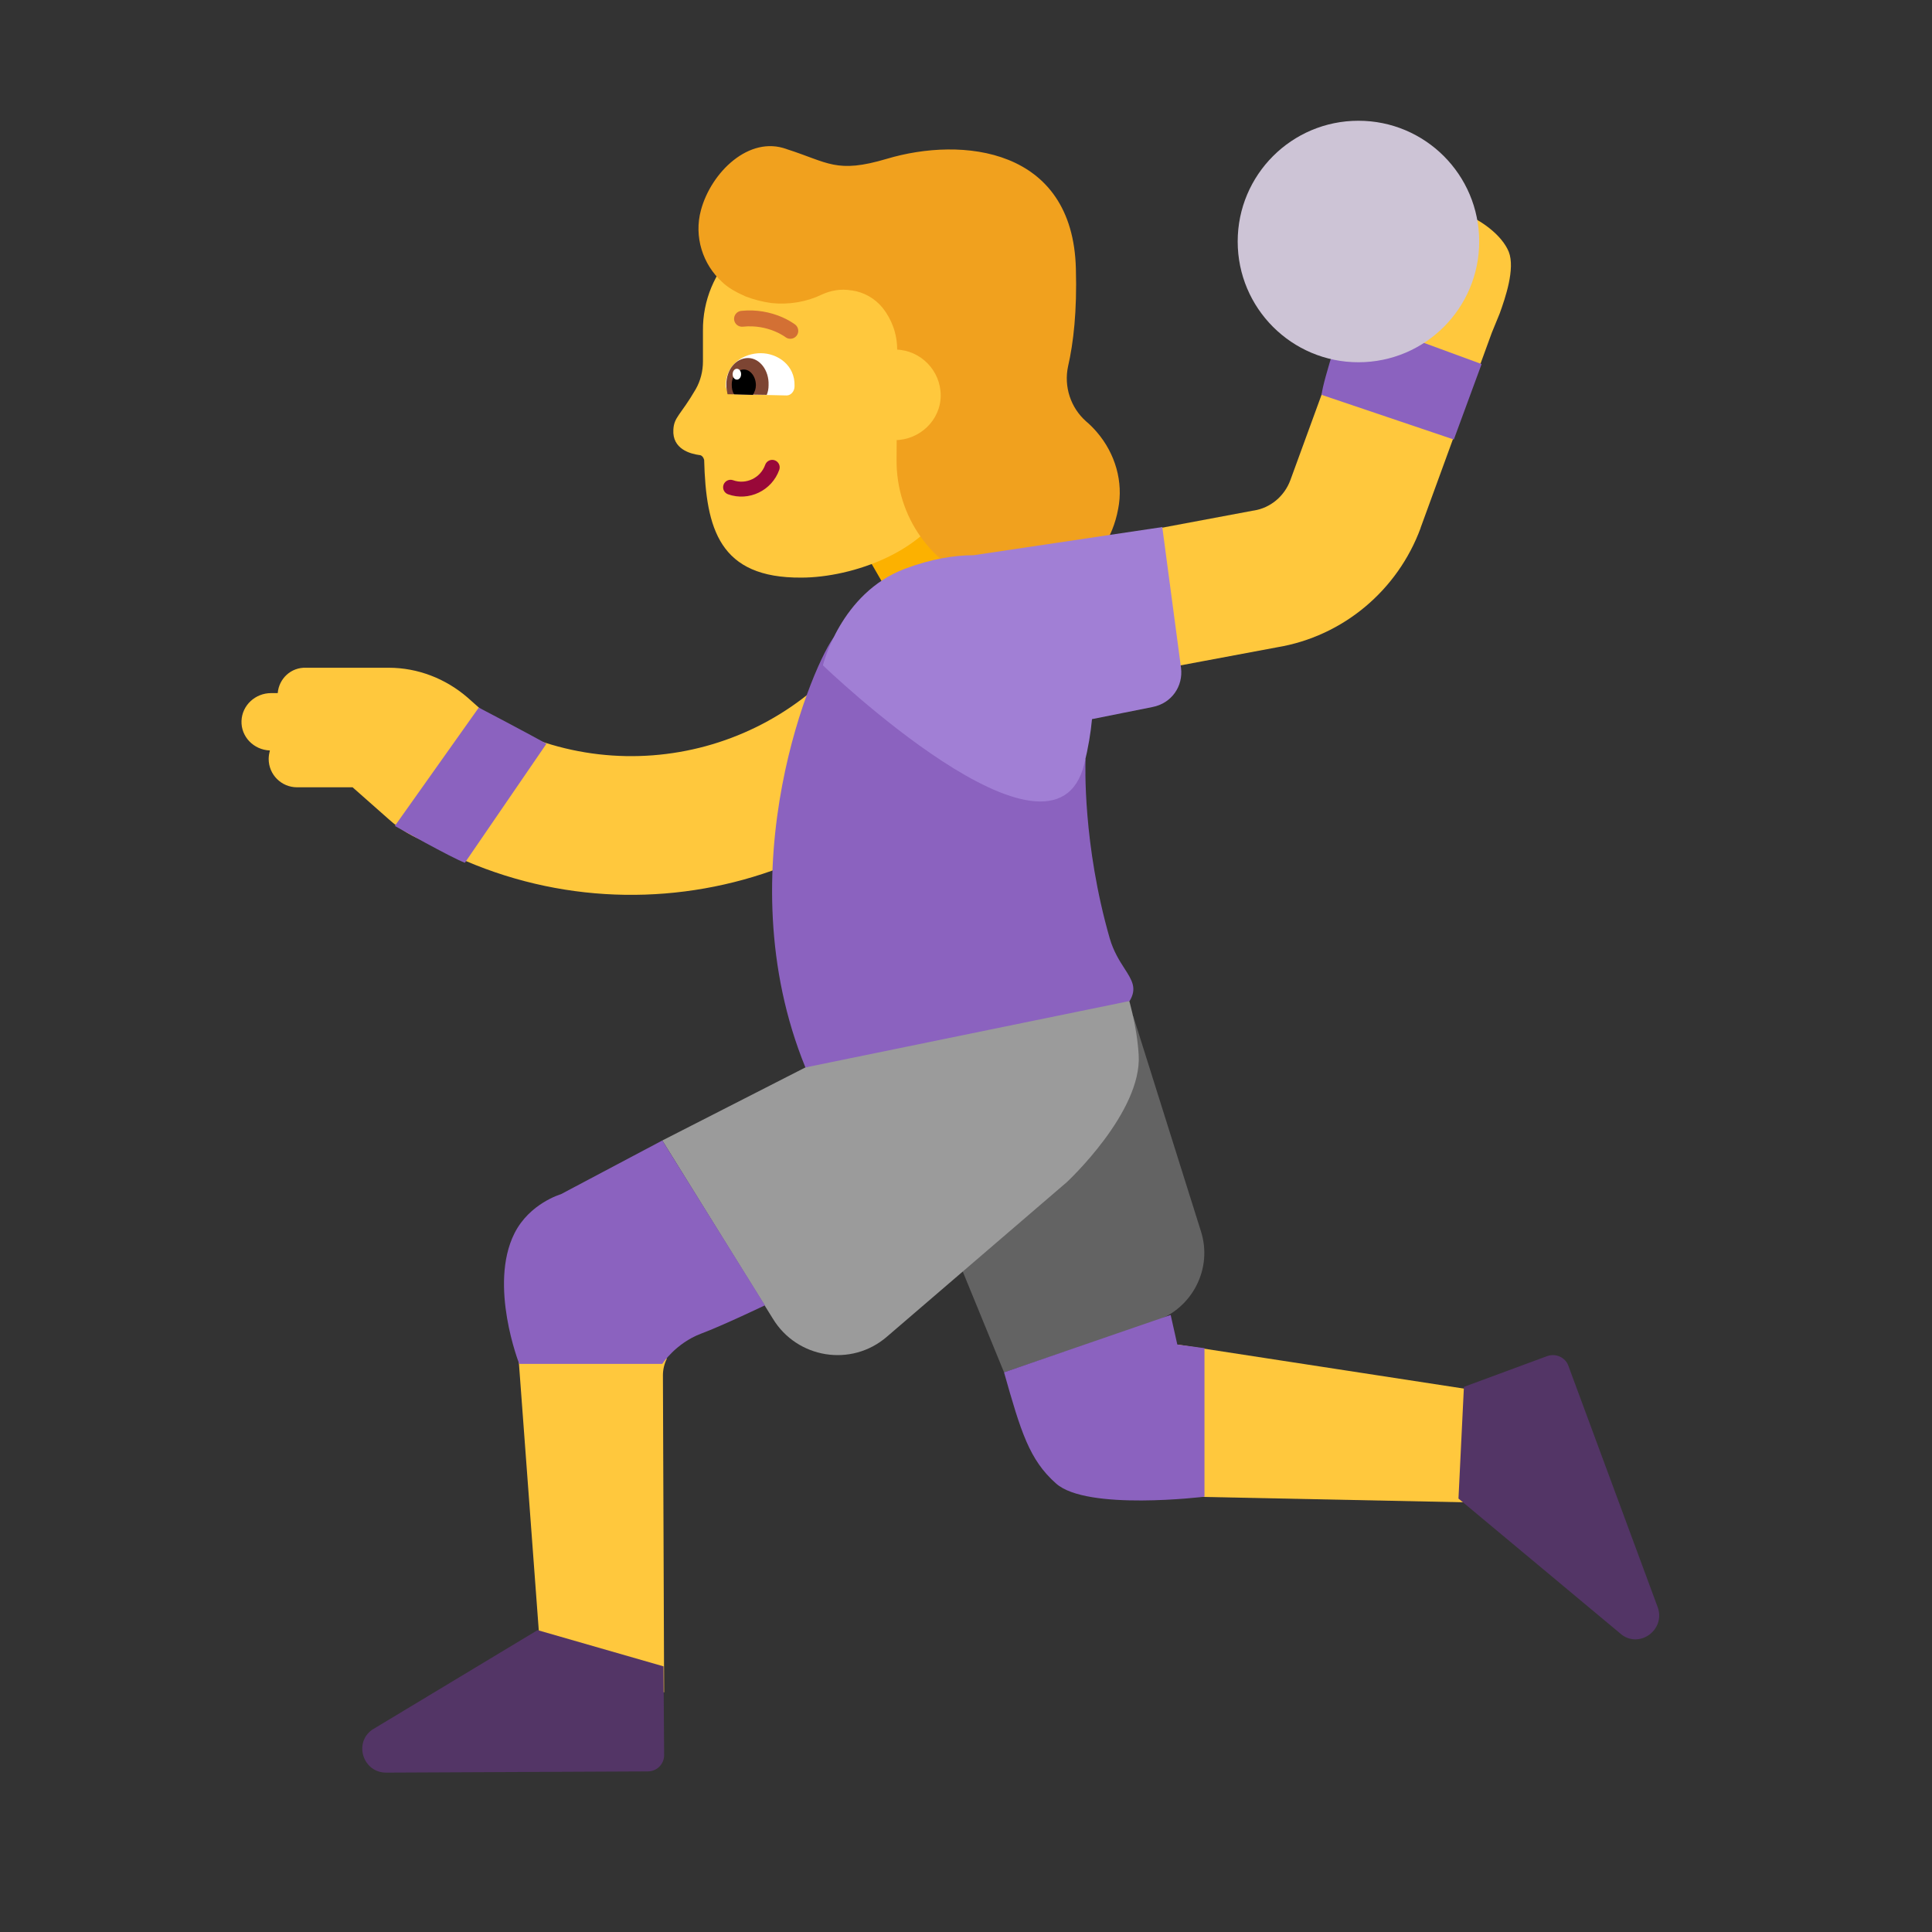 <svg enable-background="new 0 0 128 128" viewBox="0 0 128 128" xmlns="http://www.w3.org/2000/svg"><rect x="0" y="0" width="128" height="128" fill="#333333" stroke="none"/><g transform="scale(4)"><path d="m16.11 7.54 1.17 1.99-2.03 1.22-1.17-2.03z" fill="#fcb100"/><path d="m23.529 8.744 1.18-3.233.131-.32c.09-.25.26-.74.15-1.02-.11-.27-.46-.55-.88-.69 0 0-.52-.16-.97-.06-.34.08-.28.47-.28.47s-.12.09-.42.31c-.297.212-.168.605-.019.881l-1.049 2.872c-.1.269-.333.459-.603.502l-.015.002-3.485.653.423 2.258 3.457-.647c1.102-.182 2.001-.949 2.38-1.974zm-17.089 4.826c.192.174.412.302.646.384 3.315 1.824 7.495.686 9.407-2.607l-1.987-1.154c-1.287 2.217-4.11 2.981-6.343 1.732l-.423-.375c-.36-.31-.82-.49-1.3-.49h-1.37c-.25-.01-.45.18-.47.42h-.11c-.26 0-.48.2-.49.46s.2.48.47.49c-.01.04-.02.09-.02.14 0 .26.21.47.47.47h.92zm2.149 8.93h2.458c-.043.085-.067.181-.067.28l.02 5.25h-2zm10.911 2.285 5.59.115-.19-1.8-5.4-.83-0-.001z" fill="#ffc83d"/><path d="m15.02 18.8 1.61 3.93 2.51-.85c.61-.21.95-.87.75-1.49l-1.12-3.56z" fill="#636363"/><path d="m10.97 18.89 1.83 2.95c.4.66 1.3.81 1.89.3l2.98-2.56s1.25-1.16 1.19-2.11-.5-1.82-.5-1.82l-5.02 2.03" fill="#9b9b9b"/><path d="m24.54 6.03-2.26-.83s-.37 1.1-.39 1.34l2.19.74zm-10.71 4.5c-.33.39-1.84 3.84-.49 7.15l5.37-1.1c.126-.21.04-.344-.084-.537-.083-.129-.182-.283-.246-.503-.448-1.56-.403-2.882-.4-2.957l0-.003c-.25-.28-.41-.04-.41-.04zm-7.29 3.15 1.39-1.96c.65.34 1.13.6 1.12.6l-1.35 1.97c-.22-.08-1.16-.61-1.16-.61zm5.07 8.41c.35-.13 1.06-.47 1.06-.47l-1.7-2.73-1.68.89s-.52.15-.77.65c-.43.86.08 2.16.08 2.16h2.37s.22-.34.64-.5zm8.34.24v2.46s-1.95.24-2.46-.22c-.44-.39-.58-.85-.86-1.84l2.76-.95.11.49z" fill="#8b62bf"/><path d="m14.673 3.617-1.2.01c-1.02 0-1.84.84-1.83 1.85v.51c0 .16-.04.32-.12.46-.25.43-.36.46-.37.67-.02.32.28.4.43.42.04 0 .07.04.08.08.03 1.14.25 1.96 1.61 1.95.83 0 2.14-.43 2.51-1.41l.34-1.32.39-1.39c.01-1.01-.83-1.84-1.84-1.83z" fill="#ffc83d"/><path d="m11.61 3.48c.17-.63.8-1.24 1.42-1.01.69.22.82.41 1.66.16 1.24-.37 3.08-.19 3.13 1.82.02.7-.04 1.23-.13 1.62-.07.33.04.68.3.91.06.05.12.11.18.18.3.35.44.82.35 1.27-.18.98-1.08 1.5-1.92 1.32-.05-.01-.09-.02-.14-.04-.04-.01-.08-.02-.12-.03-.91-.28-1.5-1.13-1.49-2.07l.01-1.82c0-.26-.09-.5-.24-.69-.13-.16-.31-.26-.51-.29h-.01c-.17-.03-.34 0-.49.07-.25.12-.54.17-.83.14-.15-.02-.3-.06-.43-.11-.16-.07-.3-.15-.39-.24-.32-.29-.47-.75-.35-1.19z" fill="#f1a11e"/><path d="m18.087 11.911c-.021.228-.062.473-.127.739-.5 2.06-4.33-1.63-4.33-1.63s.29-1.2 1.36-1.6c.436-.164.816-.223 1.137-.224l3.124-.466.31 2.33c.04.31-.16.59-.47.65z" fill="#a17fd5"/><path d="m22.5 6c1.105 0 2-.895 2-2s-.895-2-2-2-2 .895-2 2 .895 2 2 2z" fill="#cdc4d6"/><path d="m25.627 22.461-1.38.51-.09 1.85 2.71 2.26c.31.22.72-.1.59-.46l-1.48-4c-.05-.14-.21-.21-.35-.16z" fill="#533566"/><path d="m11 29.07-.01-1.47-2.086-.6-2.74 1.65c-.31.22-.15.71.23.71l4.336-.02c.15 0 .27-.12.27-.27z" fill="#533566"/><path d="m14.841 5.79c.41.01.74.35.74.76s-.35.74-.76.74" fill="#ffc83d"/><path d="m12.15 6.53c-.07 0-.13-.07-.13-.15v-.01c.01-.34.3-.52.58-.52s.57.2.56.54v.01c0 .08-.06.15-.13.15z" fill="#fff"/><path d="m12.05 6.53c-.01-.05-.02-.1-.02-.16 0-.25.16-.44.36-.44.19 0 .35.2.34.45 0 .06-.01.11-.03.16z" fill="#7d4533"/><path d="m12.16 6.53c-.03-.04-.04-.1-.04-.16 0-.14.09-.25.2-.25s.2.12.2.26c0 .06-.02.11-.05.16z"/><path d="m12.275 6.199c.001-.05-.03-.09-.069-.091-.039-.001-.071.039-.071.089-.001.05.03.09.069.091.039.001.071-.039.071-.089z" fill="#fff"/><path d="m12.832 7.624c.064.023.098.093.075.158-.122.343-.502.528-.848.405-.064-.023-.098-.093-.075-.158.023-.064.093-.098.158-.075.215.077.455-.038.532-.255.023-.064.093-.098.158-.075z" fill="#990839"/><path d="m13.171 5.376c.057.045.068.128.023.185-.045.057-.128.067-.185.023l-.001-.001-.008-.006c-.007-.005-.019-.013-.036-.023-.032-.02-.081-.046-.143-.071-.125-.05-.303-.095-.517-.072-.072.008-.137-.045-.145-.117-.007-.072.045-.137.117-.145.266-.028.488.028.643.09.077.031.139.064.181.09.021.013.038.024.05.032l.014.01s.003.002.004.003l.001.001z" fill="#d37034"/></g></svg>
